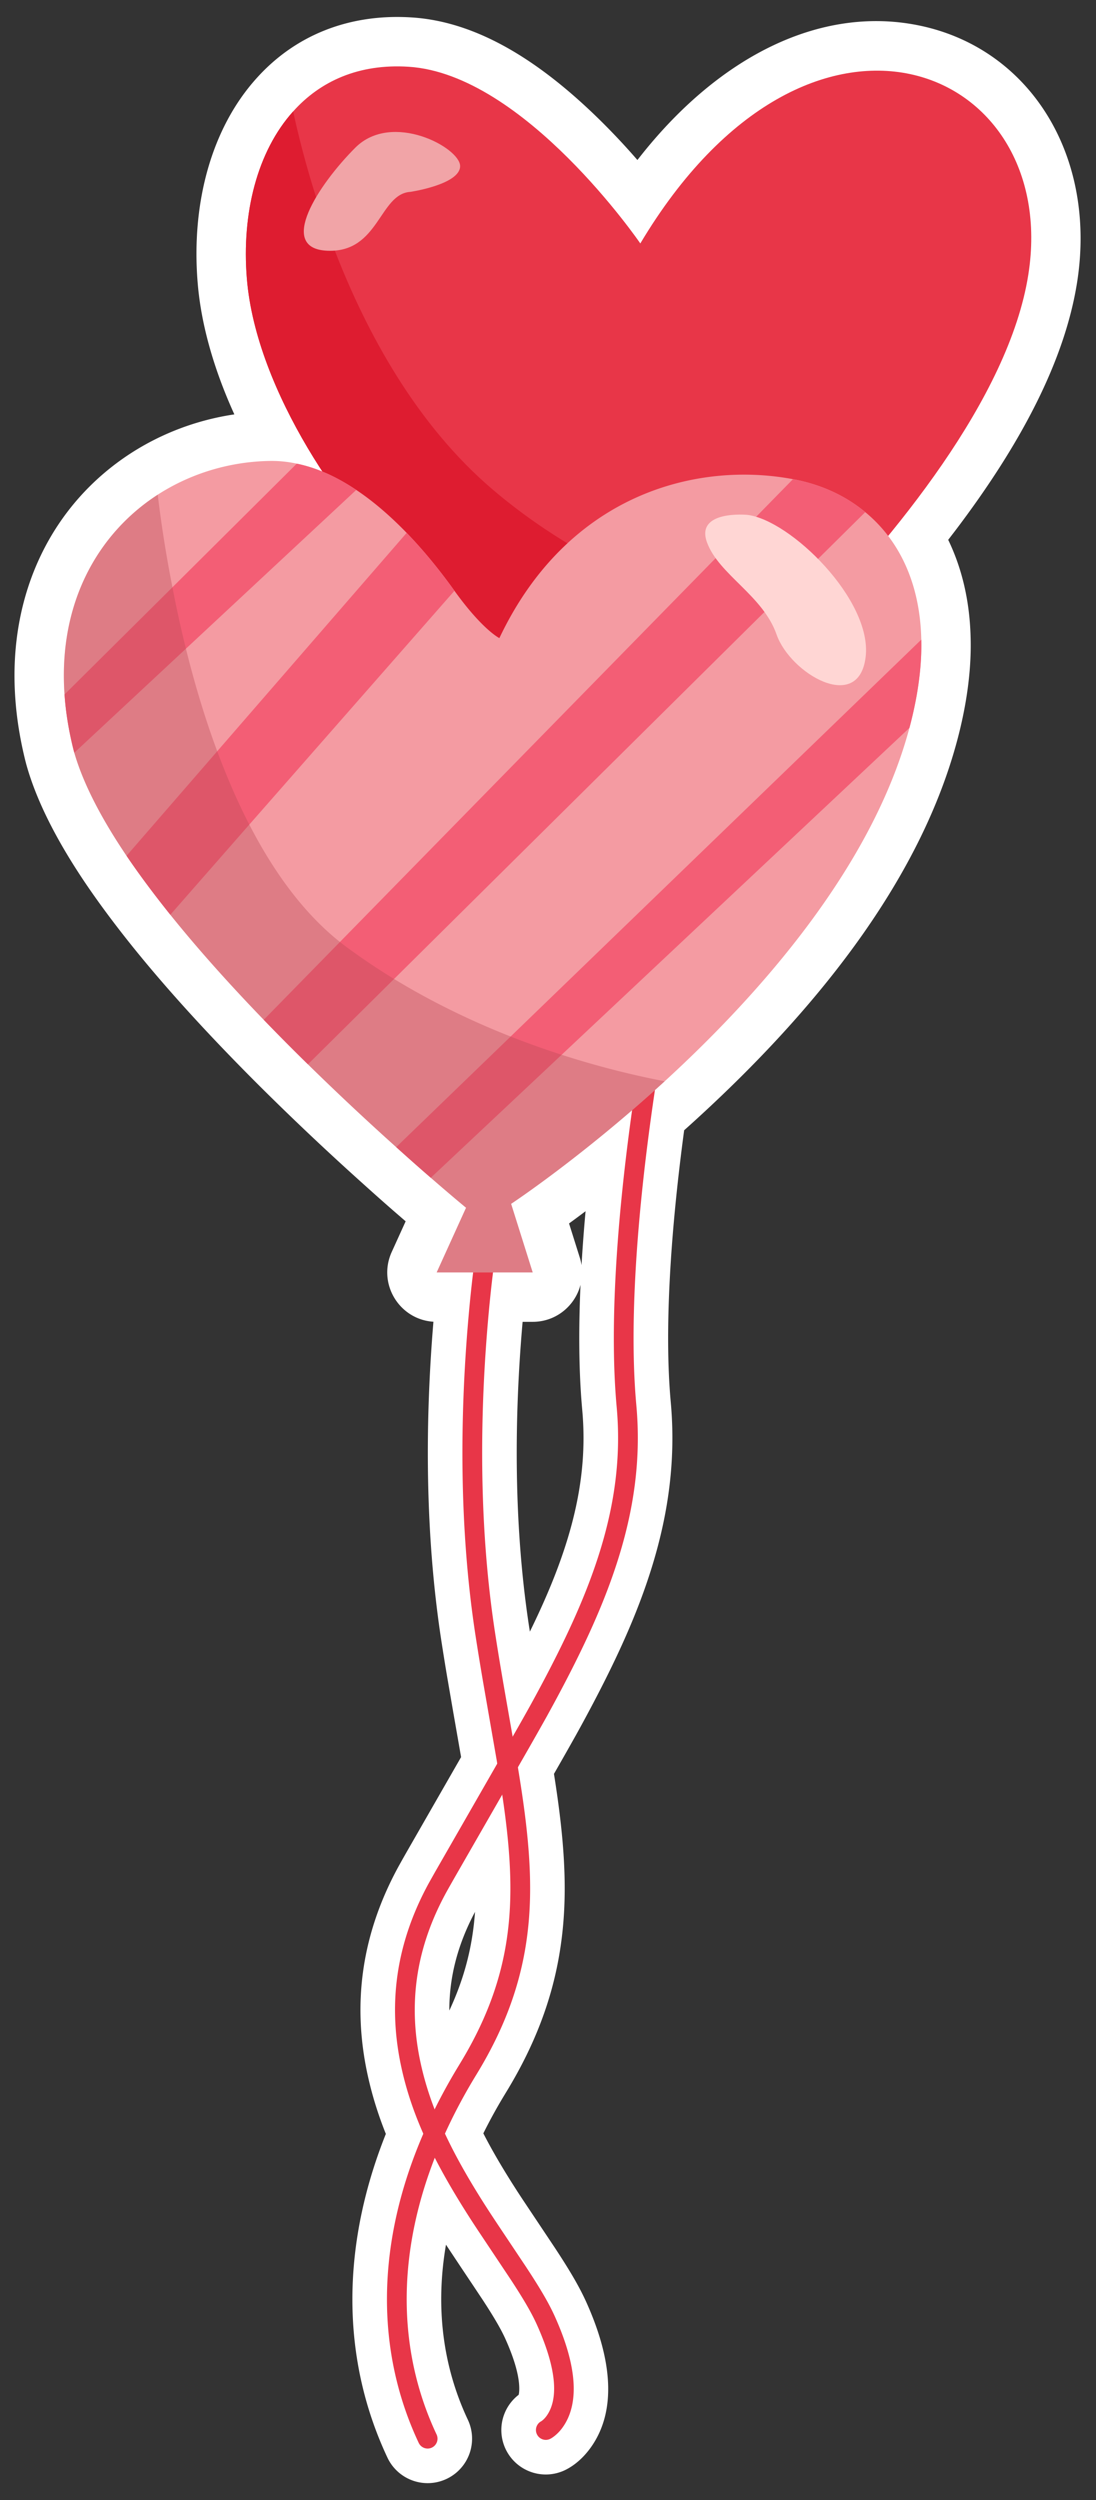 <svg width="222" height="506" xmlns="http://www.w3.org/2000/svg"><rect width="100%" height="100%" fill="#333333" stroke="none"/><g fill="none" fill-rule="evenodd"><path d="m82.826 3.497.62.036c13.03.843 25.633 8.565 37.998 20.693a140.32 140.32 0 0 1 7.566 8.046l.101.117.425-.543c16.49-20.948 36.981-30.537 56.212-26.772l.687.14c22.32 4.746 35.757 26.436 31.733 51.944-2.47 15.657-11.208 32.502-24.702 50.272l-1.405 1.83.058.118c2.724 5.672 4.244 12.135 4.47 19.166l.018.661c.108 4.232-.268 8.71-1.116 13.472a88.205 88.205 0 0 1-1.62 7.226c-7.1 26.553-26.184 52.23-52.48 76.313a304.11 304.11 0 0 1-2.813 2.544c-1.461 10.875-2.456 21.123-2.93 30.467-.46 9.058-.416 17.022.146 23.743l.145 1.677c.855 10.7-.43 21.278-3.876 32.443-2.945 9.538-7.345 19.349-14.385 32.24l-.936 1.699a794.437 794.437 0 0 1-4.049 7.144l-.485.845c.463 2.925.827 5.474 1.127 7.889l.145 1.208c1.268 10.81 1.214 19.454-.246 27.81-1.602 9.171-4.945 17.906-10.28 26.807l-.916 1.512a105.443 105.443 0 0 0-4.136 7.535c1.621 3.16 3.565 6.51 5.875 10.16l.988 1.545c.269.415.63.965 1.072 1.634l6.552 9.82.668 1.02c2.715 4.174 4.42 7.144 5.696 9.97 5.597 12.398 5.89 22.427.947 29.378-1.482 2.082-3.259 3.63-5.121 4.562a9 9 0 0 1-9.757-14.99l.24-.191.025-.117c.05-.249.082-.555.091-.918l.003-.225c0-2.44-.923-5.86-2.833-10.093-.753-1.666-1.898-3.684-3.675-6.468l-.763-1.182-2.048-3.078c-1.031-1.54-1.877-2.805-2.707-4.049l-2.82-4.248c-2.166 12.578-.672 24.589 4.429 35.43a9 9 0 1 1-16.288 7.663c-9.36-19.895-9.456-42.649-.32-65.514-1.61-4.02-2.817-7.942-3.692-11.955-3.177-14.564-1.16-28.62 6.283-42.217l.657-1.178c.302-.535.677-1.195 1.128-1.986l10.863-18.926-.071-.425-1.525-8.722-1.257-7.297c-.302-1.8-.579-3.502-.84-5.157l-.307-1.966c-.092-.596-.181-1.195-.269-1.797-2.81-19.415-3.162-40.786-1.333-62.754-6.903-.434-11.365-7.696-8.447-14.116l2.82-6.205-2.684-2.324a464.032 464.032 0 0 1-5.366-4.76l-.546-.491a561.226 561.226 0 0 1-18.198-17.058 459.403 459.403 0 0 1-9.144-9.206c-7.29-7.545-13.862-14.9-19.533-21.956-3.517-4.391-6.632-8.571-9.352-12.586-5.58-8.261-9.56-15.943-11.706-23.023l-.23-.786a52.794 52.794 0 0 1-.48-1.88c-.962-4.078-1.577-8.05-1.833-11.87-1.48-21.176 7.467-39.216 23.443-49.535 6.228-4.01 13.263-6.659 20.626-7.796l.308-.046-.183-.402c-3.894-8.665-6.425-17.329-7.192-25.581l-.063-.727C38.729 41.11 42.82 26.002 51.93 15.88c7.7-8.602 18.436-13.03 30.896-12.383ZM96.218 386.95l-.008.012c-3.515 6.617-5.216 13.184-5.196 19.96 2.192-4.696 3.655-9.323 4.489-14.095a57.73 57.73 0 0 0 .715-5.877Zm21.37-126.923-.007.032c-1.084 4.117-4.767 7.348-9.415 7.467l-.266.003h-2.043c-1.855 21.125-1.58 41.746 1.084 60.154.08.549.16 1.094.244 1.634l.145.916c3.39-6.916 5.792-12.812 7.534-18.454 2.857-9.254 3.857-17.772 3.073-26.395l-.073-.838c-.603-7.148-.687-15.328-.275-24.519Zm1.023-14.886-.233.174c-.656.493-1.3.972-1.93 1.437l-1.184.867 2.174 6.907c.161.51.279 1.021.356 1.53.206-3.536.479-7.178.817-10.915Z" fill="#FFF" fill-rule="nonzero"/><path d="M208.29 55.6c-3.94 24.98-27.23 53.19-45.74 72.18-12.94 13.29-23.55 22.05-23.55 22.05l7.47 16.77h-22.36l4.48-14.16s-36.52-27.93-47.31-37.62C70.48 105.14 51.86 79.43 50 56.35c-1.07-13.17 2.1-25.71 9.38-33.8 5.47-6.11 13.28-9.69 23.39-9.04C106.23 15 129.7 49.27 129.7 49.27c34.26-57.37 85.29-36.14 78.59 6.33Z" stroke="#FFF" stroke-width="15" stroke-linecap="round" stroke-linejoin="round"/><path d="m139 149.83 7.47 16.77h-22.36l4.48-14.16s-36.52-27.93-47.31-37.62C70.48 105.14 51.86 79.43 50 56.35c-1.07-13.17 2.1-25.71 9.38-33.8.97 4.49 2.47 10.52 4.65 17.38 1.09 3.42 2.33 7.06 3.79 10.79 6.39 16.52 16.52 35.26 32.08 48.45 21.59 18.31 46.89 25.66 62.65 28.61-12.94 13.29-23.55 22.05-23.55 22.05Z" stroke="#FFF" stroke-width="15" stroke-linecap="round" stroke-linejoin="round"/><path d="M66.38 50.75c-10.43-.37-1.86-13.41 5.59-20.86 7.45-7.44 21.23 0 21.23 3.73 0 3.72-10.06 5.21-10.06 5.21-6.33.38-6.33 12.3-16.76 11.92ZM186.61 129.46c.09 3.53-.23 7.34-.96 11.44-.39 2.16-.87 4.3-1.44 6.42-7.51 28.09-30.18 53.76-49.57 71.52-16.77 15.35-31.11 24.81-31.11 24.81l4.37 13.88H88.45l5.95-13.09s-2.71-2.22-7.14-6.07c-2.01-1.73-4.38-3.83-7.01-6.2a554.61 554.61 0 0 1-17.88-16.76 450.09 450.09 0 0 1-8.95-9.01c-6.56-6.79-13.11-14.03-18.92-21.26-3.22-4.02-6.22-8.02-8.87-11.93-4.97-7.36-8.74-14.48-10.58-20.86-.14-.51-.27-1.02-.39-1.53-.84-3.56-1.37-6.99-1.59-10.27-1.3-18.59 6.85-32.66 18.88-40.43 6.71-4.32 14.62-6.71 22.77-6.831 1.82-.019 3.61.161 5.39.551 4.2.86 8.25 2.77 12.05 5.32 3.65 2.43 7.09 5.47 10.21 8.69 3.69 3.81 6.95 7.91 9.68 11.72 5.71 7.93 9.1 14.58 9.1 14.58 13.76-29.01 39.75-40.861 59.47-37.17 5.5 1.02 10.52 3.24 14.64 6.67 6.72 5.52 11.11 14.19 11.35 25.81Z" stroke="#FFF" stroke-width="15" stroke-linecap="round" stroke-linejoin="round"/><path d="m72.16 99.16-34.5 32.13-22.61 21.06c-.14-.51-.27-1.02-.39-1.53-.84-3.56-1.37-6.99-1.59-10.27l21.86-21.69 25.18-25.02c4.2.86 8.25 2.77 12.05 5.32ZM92.05 119.57 50.5 166.89l-16 18.25c-3.22-4.02-6.22-8.02-8.87-11.93L44 152.05l38.37-44.2c3.69 3.81 6.95 7.91 9.68 11.72ZM175.26 103.65 62.37 215.41a450.09 450.09 0 0 1-8.95-9.01l107.2-109.42c5.5 1.02 10.52 3.24 14.64 6.67ZM186.61 129.46c.09 3.53-.23 7.34-.96 11.44-.39 2.16-.87 4.3-1.44 6.42l-96.95 91.05c-2.01-1.73-4.38-3.83-7.01-6.2l106.36-102.71Z" stroke="#FFF" stroke-width="15" stroke-linecap="round" stroke-linejoin="round"/><path d="m103.53 243.65 4.37 13.88H88.45l5.95-13.09s-2.71-2.22-7.14-6.07c-2.01-1.73-4.38-3.83-7.01-6.2a554.61 554.61 0 0 1-17.88-16.76 450.09 450.09 0 0 1-8.95-9.01c-6.56-6.79-13.11-14.03-18.92-21.26-3.22-4.02-6.22-8.02-8.87-11.93-4.97-7.36-8.74-14.48-10.58-20.86-.14-.51-.27-1.02-.39-1.53-.84-3.56-1.37-6.99-1.59-10.27-1.3-18.59 6.85-32.66 18.88-40.43.53 4.44 1.45 11.03 2.98 18.74.75 3.91 1.65 8.09 2.73 12.43 1.67 6.73 3.75 13.81 6.34 20.76 1.9 5.07 4.04 10.09 6.5 14.84 5.14 9.97 11.61 18.82 19.7 24.79 23.67 17.47 50.74 24.55 64.44 27.16-16.77 15.35-31.11 24.81-31.11 24.81Z" stroke-opacity=".38" stroke="#FFF" stroke-width="15" stroke-linecap="round" stroke-linejoin="round"/><path d="M175.34 132.97c-1.39 11.5-15.28 3.37-18.05-4.57-2.78-7.93-11.71-12.1-14.09-18.64-2.38-6.55 8.13-5.56 8.13-5.56 8.73.99 25.4 17.26 24.01 28.77Z" stroke="#FFF" stroke-width="15" stroke-linecap="round" stroke-linejoin="round"/><path d="M131.357 204.217a2 2 0 0 1 3.95.618l-.033.196-.287 1.529-.376 2.081c-.131.742-.269 1.532-.411 2.366l-.376 2.234a481.05 481.05 0 0 0-2.015 13.337c-1.523 11.125-2.633 22.065-3.153 32.294-.468 9.216-.437 17.522.164 24.694l.072.823c.927 10.196-.28 20.15-3.518 30.636-2.796 9.057-7.004 18.36-13.393 30.128l-1.255 2.291a704.856 704.856 0 0 1-3.637 6.428l-3.334 5.82-11.598 20.188c-.61 1.07-1.11 1.948-1.462 2.578-6.541 11.668-8.082 23.222-5.484 35.13 2.017 9.244 6.223 18.037 13.101 28.803l.855 1.324c.424.65.974 1.482 1.581 2.397l5.792 8.672.901 1.38c2.209 3.414 3.706 5.99 4.792 8.338l.14.305c4.807 10.65 4.807 17.964 1.622 22.441a8.66 8.66 0 0 1-1.626 1.745c-.37.297-.688.497-.924.615a2 2 0 0 1-1.927-3.501l.137-.075c-.009.004.07-.046.21-.159.286-.229.584-.54.87-.943 2.226-3.128 2.262-8.825-1.801-18.014l-.207-.463c-1.084-2.4-2.694-5.144-5.23-9.017l-6.58-9.863a280.234 280.234 0 0 1-1.38-2.103l-.113-.174c-7.396-11.47-11.936-20.84-14.12-30.855-2.758-12.636-1.182-24.993 5.565-37.332l1.233-2.192 13.403-23.34 2.822-4.938a488.709 488.709 0 0 0 3.243-5.754l.89-1.629c6.276-11.56 10.386-20.645 13.092-29.41 2.999-9.713 4.165-18.887 3.428-28.244l-.072-.85c-.688-7.567-.742-16.339-.246-26.083.526-10.354 1.646-21.404 3.184-32.634a481.008 481.008 0 0 1 2.411-15.702l.315-1.82.53-2.945.255-1.351Z" fill="#E83648" fill-rule="nonzero"/><path d="m96.302 253.989.01-.069a2 2 0 0 1 3.972.451l-.037.287-.087.616c-.073.527-.153 1.13-.239 1.807l-.052.415c-.301 2.428-.603 5.21-.885 8.3-1.875 20.557-1.932 42.431 1.03 62.89l.124.852.129.848c.347 2.259.716 4.546 1.124 6.984l.567 3.332c.664 3.83 2.132 12.176 2.483 14.232l.36 2.144c.769 4.622 1.315 8.333 1.727 11.852 1.164 9.927 1.174 17.986-.19 25.79-1.44 8.243-4.448 16.168-9.375 24.392l-.467.772c-15.944 26.051-18.018 51.685-8.066 72.834a2 2 0 1 1-3.62 1.704c-10.436-22.18-8.396-48.918 7.78-75.811l.494-.815c4.947-8.08 7.918-15.77 9.315-23.764 1.248-7.147 1.278-14.584.258-23.745l-.102-.892c-.444-3.792-1.05-7.836-1.935-13.068l-2.812-16.156-.362-2.143c-.41-2.453-.782-4.757-1.133-7.034-.088-.576-.175-1.154-.259-1.734-2.942-20.332-2.956-41.954-1.183-62.371l.13-1.456c.262-2.873.541-5.486.822-7.805l.232-1.845.247-1.794Z" fill="#E83648" fill-rule="nonzero"/><path d="M208.29 55.6c-3.94 24.98-27.23 53.19-45.74 72.18-12.94 13.29-23.55 22.05-23.55 22.05l7.47 16.77h-22.36l4.48-14.16s-36.52-27.93-47.31-37.62C70.48 105.14 51.86 79.43 50 56.35c-1.07-13.17 2.1-25.71 9.38-33.8 5.47-6.11 13.28-9.69 23.39-9.04C106.23 15 129.7 49.27 129.7 49.27c34.26-57.37 85.29-36.14 78.59 6.33Z" fill="#E83648"/><path d="m139 149.83 7.47 16.77h-22.36l4.48-14.16s-36.52-27.93-47.31-37.62C70.48 105.14 51.86 79.43 50 56.35c-1.07-13.17 2.1-25.71 9.38-33.8.97 4.49 2.47 10.52 4.65 17.38 1.09 3.42 2.33 7.06 3.79 10.79 6.39 16.52 16.52 35.26 32.08 48.45 21.59 18.31 46.89 25.66 62.65 28.61-12.94 13.29-23.55 22.05-23.55 22.05Z" fill="#DE1C30"/><path d="M66.38 50.75c-10.43-.37-1.86-13.41 5.59-20.86 7.45-7.44 21.23 0 21.23 3.73 0 3.72-10.06 5.21-10.06 5.21-6.33.38-6.33 12.3-16.76 11.92Z" fill="#F1A4A7"/><path d="M186.61 129.46c.09 3.53-.23 7.34-.96 11.44-.39 2.16-.87 4.3-1.44 6.42-7.51 28.09-30.18 53.76-49.57 71.52-16.77 15.35-31.11 24.81-31.11 24.81l4.37 13.88H88.45l5.95-13.09s-2.71-2.22-7.14-6.07c-2.01-1.73-4.38-3.83-7.01-6.2a554.61 554.61 0 0 1-17.88-16.76 450.09 450.09 0 0 1-8.95-9.01c-6.56-6.79-13.11-14.03-18.92-21.26-3.22-4.02-6.22-8.02-8.87-11.93-4.97-7.36-8.74-14.48-10.58-20.86-.14-.51-.27-1.02-.39-1.53-.84-3.56-1.37-6.99-1.59-10.27-1.3-18.59 6.85-32.66 18.88-40.43 6.71-4.32 14.62-6.71 22.77-6.83 1.82-.02 3.61.16 5.39.55 4.2.86 8.25 2.77 12.05 5.32 3.65 2.43 7.09 5.47 10.21 8.69 3.69 3.81 6.95 7.91 9.68 11.72 5.71 7.93 9.1 9.58 9.1 9.58 13.76-29.01 39.75-35.86 59.47-32.17 5.5 1.02 10.52 3.24 14.64 6.67 6.72 5.52 11.11 14.19 11.35 25.81Z" fill="#F49BA2"/><path d="m72.16 99.16-34.5 32.13-22.61 21.06c-.14-.51-.27-1.02-.39-1.53-.84-3.56-1.37-6.99-1.59-10.27l21.86-21.69 25.18-25.02c4.2.86 8.25 2.77 12.05 5.32ZM92.05 119.57 50.5 166.89l-16 18.25c-3.22-4.02-6.22-8.02-8.87-11.93L44 152.05l38.37-44.2c3.69 3.81 6.95 7.91 9.68 11.72ZM175.26 103.65 62.37 215.41a450.09 450.09 0 0 1-8.95-9.01l107.2-109.42c5.5 1.02 10.52 3.24 14.64 6.67ZM186.61 129.46c.09 3.53-.23 7.34-.96 11.44-.39 2.16-.87 4.3-1.44 6.42l-96.95 91.05c-2.01-1.73-4.38-3.83-7.01-6.2l106.36-102.71Z" fill="#F35E75"/><path d="m103.53 243.65 4.37 13.88H88.45l5.95-13.09s-2.71-2.22-7.14-6.07c-2.01-1.73-4.38-3.83-7.01-6.2a554.61 554.61 0 0 1-17.88-16.76 450.09 450.09 0 0 1-8.95-9.01c-6.56-6.79-13.11-14.03-18.92-21.26-3.22-4.02-6.22-8.02-8.87-11.93-4.97-7.36-8.74-14.48-10.58-20.86-.14-.51-.27-1.02-.39-1.53-.84-3.56-1.37-6.99-1.59-10.27-1.3-18.59 6.85-32.66 18.88-40.43.53 4.44 1.45 11.03 2.98 18.74.75 3.91 1.65 8.09 2.73 12.43 1.67 6.73 3.75 13.81 6.34 20.76 1.9 5.07 4.04 10.09 6.5 14.84 5.14 9.97 11.61 18.82 19.7 24.79 23.67 17.47 50.74 24.55 64.44 27.16-16.77 15.35-31.11 24.81-31.11 24.81Z" fill-opacity=".38" fill="#BC4B59"/><path d="M175.34 132.97c-1.39 11.5-15.28 3.37-18.05-4.57-2.78-7.93-11.71-12.1-14.09-18.64-2.38-6.55 8.13-5.56 8.13-5.56 8.73.99 25.4 17.26 24.01 28.77Z" fill="#FFD6D4"/></g></svg>